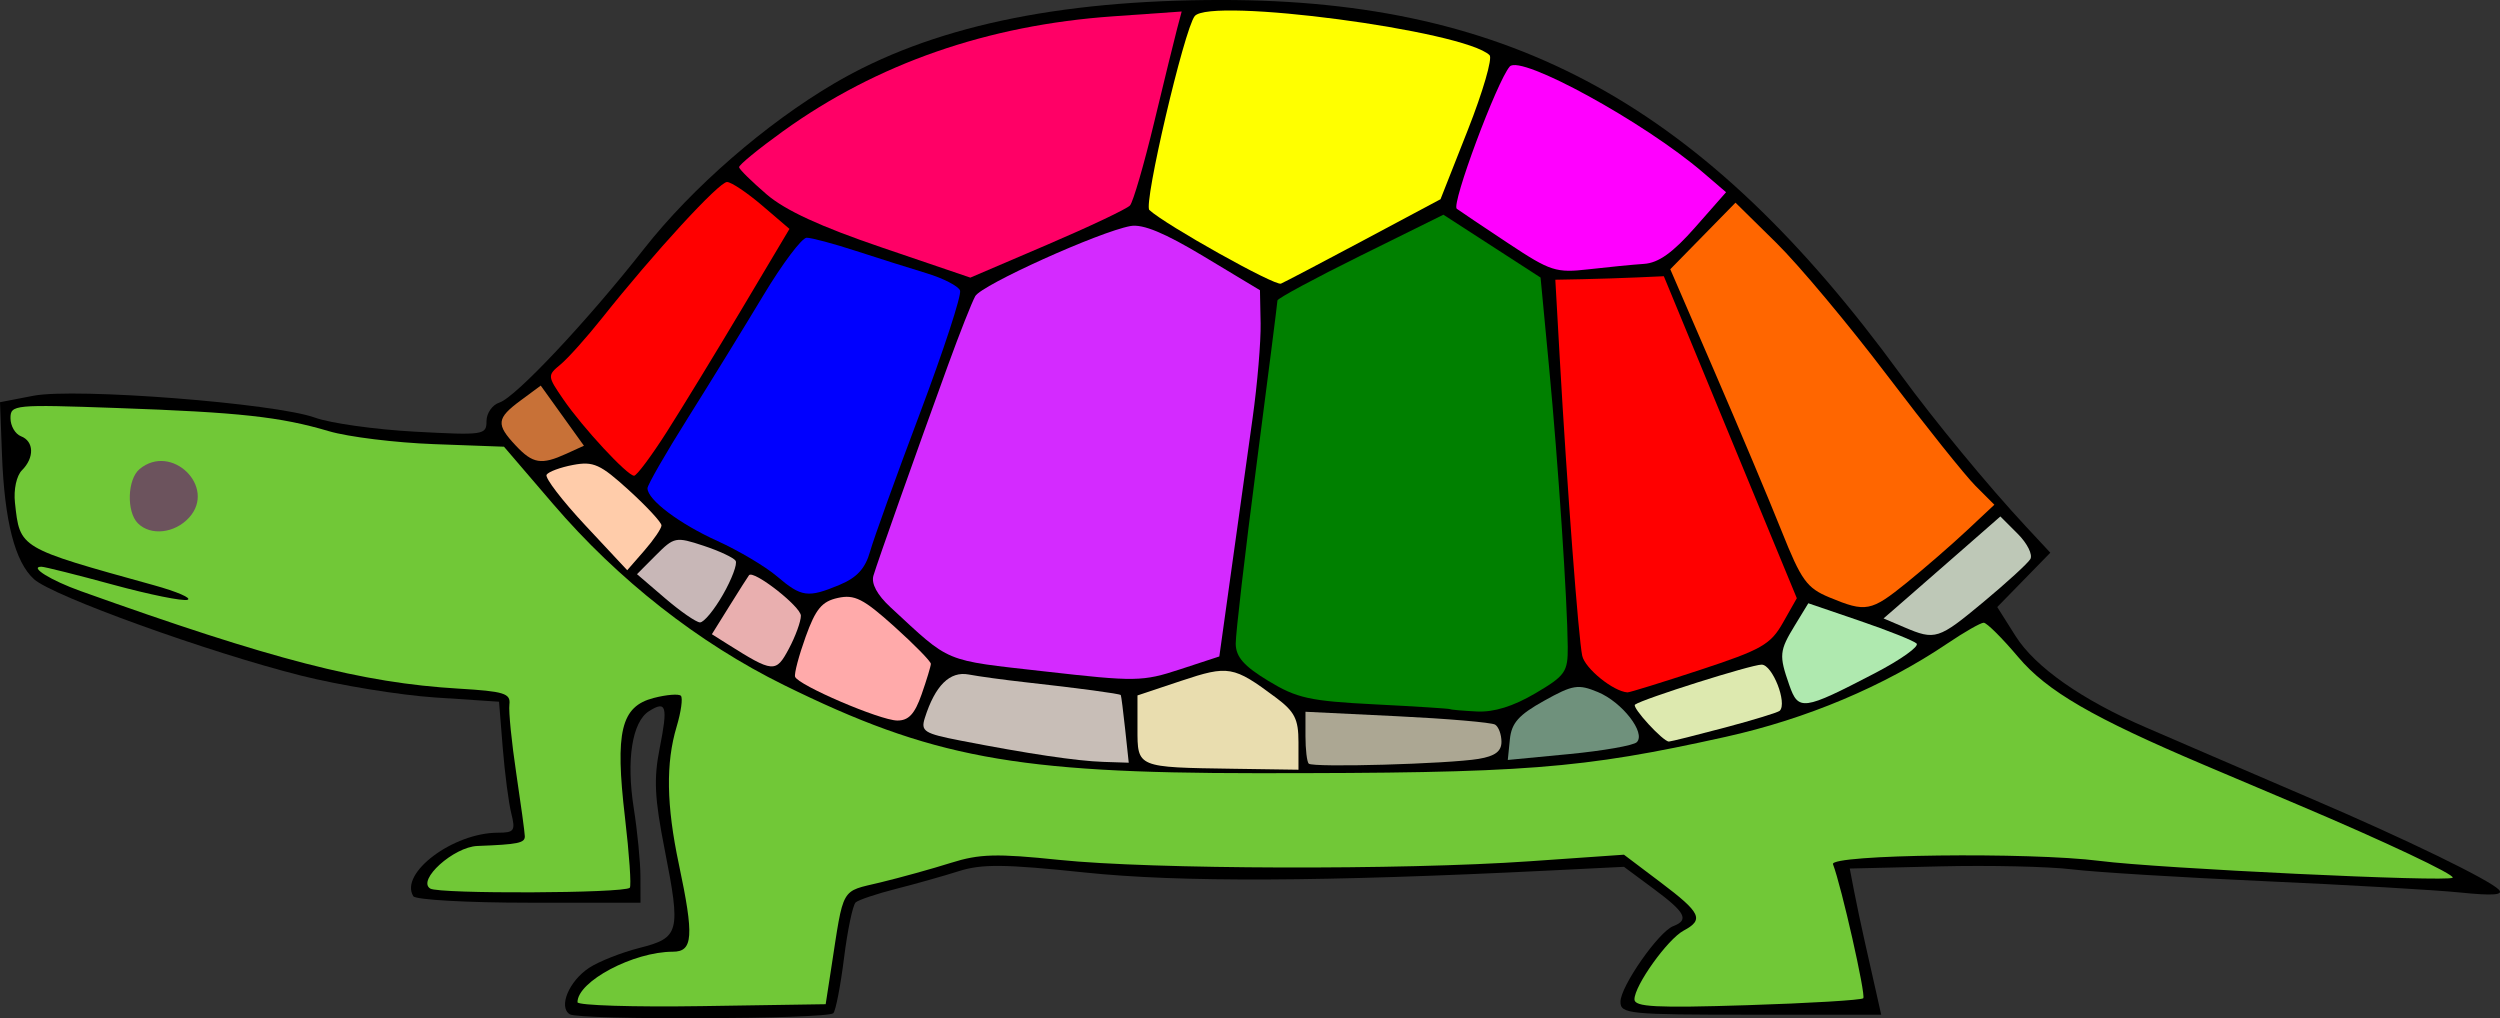 <?xml version="1.0" encoding="UTF-8" standalone="no"?>
<!-- Created with Inkscape (http://www.inkscape.org/) -->

<svg
   version="1.1"
   id="svg1"
   width="472.958"
   height="192.639"
   viewBox="0 0 472.958 192.639"
   sodipodi:docname="Turtle2c.svg"
   inkscape:version="1.3.2 (091e20ef0f, 2023-11-25)"
   xmlns:inkscape="http://www.inkscape.org/namespaces/inkscape"
   xmlns:sodipodi="http://sodipodi.sourceforge.net/DTD/sodipodi-0.dtd"
   xmlns="http://www.w3.org/2000/svg"
   xmlns:svg="http://www.w3.org/2000/svg">
  <rect x="0" y="0" width="472.958" height="192.639" fill="#333333" stroke="none"/>
  <defs
     id="defs1" />
  <sodipodi:namedview
     id="namedview1"
     pagecolor="#ffffff"
     bordercolor="#000000"
     borderopacity="0.25"
     inkscape:showpageshadow="2"
     inkscape:pageopacity="0.0"
     inkscape:pagecheckerboard="0"
     inkscape:deskcolor="#d1d1d1"
     showgrid="false"
     inkscape:zoom="1.4702451"
     inkscape:cx="173.78055"
     inkscape:cy="164.25833"
     inkscape:window-width="1920"
     inkscape:window-height="1011"
     inkscape:window-x="0"
     inkscape:window-y="0"
     inkscape:window-maximized="1"
     inkscape:current-layer="layer2" />
  <g
     inkscape:groupmode="layer"
     id="layer2"
     inkscape:label="Layer 1">
    <path
       style="fill:#000000;stroke-width:4.138"
       d="m -242.392,62.45 c -2.21,-1.366 -0.154,-6.295 3.671,-8.801 1.837,-1.204 6.113,-2.892 9.5,-3.751 7.597,-1.927 7.857,-2.94 4.778,-18.603 -1.92,-9.764 -2.097,-13.385 -0.943,-19.202 1.577,-7.948 1.257,-9.059 -2.014,-6.996 -3.203,2.02 -4.336,9.214 -2.893,18.366 0.689,4.37 1.257,10.18 1.263,12.911 l 0.01,4.966 h -21.11 c -11.61,0 -21.451,-0.551 -21.867,-1.225 -2.689,-4.351 7.525,-12.018 16.011,-12.018 3.089,0 3.346,-0.37 2.525,-3.642 -0.502,-2.003 -1.23,-7.578 -1.617,-12.39 l -0.704,-8.748 -12.111,-0.803 c -6.661,-0.442 -18.07,-2.304 -25.353,-4.138 -17.574,-4.425 -46.958,-15.033 -50.507,-18.233 -3.605,-3.251 -5.591,-10.964 -6.063,-23.556 l -0.373,-9.932 6.32,-1.221 c 7.928,-1.531 45.721,1.408 53.272,4.143 2.913,1.055 11.405,2.248 18.871,2.651 13.067,0.705 13.574,0.631 13.574,-2 0,-1.503 1.107,-3.084 2.459,-3.513 3.017,-0.957 16.638,-15.443 27.336,-29.071 9.092,-11.582 23.05,-23.714 36.062,-31.345 18.063,-10.594 41.975,-15.736 73.189,-15.738 55.083,-0.004 91.351,19.988 128.439,70.797 6.368,8.725 16.55,21.079 23.739,28.803 l 4.622,4.966 -5.019,5.14 -5.019,5.14 3.472,5.499 c 3.698,5.857 12.58,12.089 24.569,17.239 4.006,1.72 9.691,4.176 12.633,5.457 2.942,1.281 11.583,4.996 19.202,8.256 17.343,7.422 33.254,15.155 35.018,17.02 0.958,1.013 -1.14,1.168 -7.261,0.539 C 110.552,38.932 93.866,37.963 78.207,37.266 62.547,36.569 46.16,35.562 41.79,35.029 37.42,34.495 26.174,34.242 16.799,34.467 l -17.045,0.409 0.812,4.226 c 0.447,2.324 1.352,6.609 2.011,9.523 0.659,2.913 1.632,7.234 2.162,9.601 l 0.964,4.304 H -18.961 c -23.115,0 -24.664,-0.154 -24.664,-2.45 0,-2.904 7.217,-13.245 9.985,-14.307 3.064,-1.176 2.324,-2.588 -3.695,-7.05 l -5.628,-4.172 -13.905,0.691 c -43.11,2.143 -70.159,2.261 -88.063,0.385 -15.193,-1.592 -19.496,-1.639 -23.837,-0.264 -2.913,0.923 -8.277,2.436 -11.918,3.362 -3.642,0.926 -7.07,2.074 -7.618,2.551 -0.548,0.477 -1.541,5.206 -2.207,10.509 -0.666,5.303 -1.579,10.01 -2.029,10.46 -1.137,1.137 -48.032,1.33 -49.852,0.205 z"
       id="path1"
       transform="translate(350.189,129.437)" />
    <path
       style="fill:#71c837;stroke-width:4.138"
       d="m -192.963,53.922 c 2.456,-15.89 1.71,-14.575 9.312,-16.414 3.816,-0.923 9.823,-2.59 13.349,-3.704 5.404,-1.707 8.626,-1.796 20.526,-0.562 17.365,1.8 64.854,1.94 88.936,0.261 l 17.877,-1.246 6.952,5.247 c 7.634,5.762 8.236,7.03 4.329,9.121 -3.033,1.623 -9.295,10.381 -9.295,13 0,1.441 4.033,1.65 21.321,1.104 C -7.928,60.359 1.955,59.768 2.308,59.415 2.846,58.877 -1.814,38.242 -3.418,34.058 -4.13,32.201 33.82,31.734 47.087,33.437 58.149,34.858 112.92,37.464 113.812,36.613 114.364,36.085 100.852,29.702 84.828,22.921 79.365,20.609 71.32,17.201 66.95,15.348 45.701,6.336 37.077,1.334 31.614,-5.144 28.607,-8.71 25.673,-11.628 25.096,-11.628 c -0.578,0 -3.637,1.746 -6.799,3.879 C 6.215,0.405 -8.421,6.572 -23.761,9.972 -51.204,16.055 -61.43,16.847 -112.486,16.837 -158.246,16.828 -174.027,13.886 -201.873,0.169 -218.019,-7.784 -233.238,-19.723 -245.573,-34.114 l -9.27,-10.814 -13.243,-0.486 c -7.283,-0.267 -16.222,-1.367 -19.864,-2.444 -9.245,-2.734 -16.833,-3.566 -40.059,-4.389 -19.55,-0.694 -20.195,-0.632 -20.195,1.932 0,1.457 0.894,2.991 1.986,3.411 2.475,0.95 2.564,4.051 0.185,6.43 -1.032,1.032 -1.598,3.653 -1.326,6.137 0.951,8.684 0.645,8.502 26.302,15.619 4.37,1.212 7.227,2.45 6.348,2.752 -0.878,0.301 -7.216,-0.983 -14.084,-2.854 -6.867,-1.871 -12.972,-3.402 -13.565,-3.402 -2.38,0 1.782,2.587 7.396,4.596 36.345,13.009 53.28,17.382 71.51,18.464 8.649,0.514 9.893,0.901 9.635,3 -0.164,1.326 0.418,7.178 1.293,13.005 0.875,5.827 1.604,11.19 1.622,11.918 0.03,1.287 -1.258,1.552 -8.968,1.846 -4.499,0.171 -11.482,6.477 -8.923,8.059 1.695,1.048 36.688,0.905 37.747,-0.154 0.319,-0.319 -0.091,-6.311 -0.911,-13.316 -1.901,-16.248 -0.764,-20.982 5.427,-22.587 2.432,-0.63 4.75,-0.818 5.151,-0.417 0.401,0.401 0.038,3.037 -0.807,5.857 -2.065,6.893 -1.934,14.862 0.427,26.009 2.893,13.658 2.694,16.553 -1.135,16.553 -7.449,0 -18.044,5.609 -18.044,9.553 0,0.606 10.564,0.939 23.476,0.74 l 23.476,-0.362 z"
       id="path2"
       transform="translate(350.189,129.437)" />
    <path
       style="fill:#6c535d;stroke-width:4.138"
       d="m -324.102,-30.433 c -2.187,-2.187 -1.997,-8.342 0.317,-10.263 6.033,-5.007 14.622,3.378 9.386,9.163 -2.715,3 -7.285,3.518 -9.703,1.1 z"
       id="path3"
       transform="translate(350.189,129.437)" />
    <g
       id="layer1"
       inkscape:label="01"
       transform="translate(350.189,129.437)"
       style="fill:#aa4400">
      <path
         style="fill:#ff00ff;stroke-width:4.138"
         d="m -39.159,-79.517 c 2.736,-0.182 5.447,-2.12 9.658,-6.903 l 5.855,-6.65 -4.361,-3.741 c -11.082,-9.508 -34.538,-22.365 -36.562,-20.042 -2.43,2.789 -11.113,26.114 -10.02,26.915 0.643,0.471 5.027,3.413 9.742,6.536 7.997,5.297 9.019,5.627 15.229,4.909 3.661,-0.423 8.368,-0.883 10.46,-1.023 z"
         id="path24" />
      <path
         style="fill:#ff0066;stroke-width:4.138"
         d="m -136.416,-90.565 c 0.592,-0.649 2.653,-7.736 4.58,-15.748 1.927,-8.012 3.886,-16.002 4.353,-17.757 l 0.85,-3.19 -12.979,0.912 c -23.77,1.671 -44.654,8.94 -62.438,21.734 -4.636,3.335 -8.379,6.403 -8.317,6.817 0.062,0.414 2.402,2.719 5.2,5.123 3.54,3.04 10.18,6.103 21.82,10.065 l 16.731,5.695 14.563,-6.235 c 8.009,-3.43 15.047,-6.767 15.638,-7.416 z"
         id="path23" />
      <path
         style="fill:#ffff00;stroke-width:4.138"
         d="m -92.097,-84.047 14.429,-7.699 5.171,-13.109 c 2.844,-7.21 4.693,-13.575 4.11,-14.144 -4.746,-4.633 -52.917,-11.009 -55.786,-7.385 -1.991,2.514 -9.731,35.606 -8.578,36.674 3.064,2.836 23.766,14.418 24.9,13.931 0.728,-0.313 7.817,-4.033 15.754,-8.268 z"
         id="path22" />
      <path
         style="fill:#c87137;stroke-width:4.138"
         d="m -243.04,-43.599 3.32,-1.513 -4.085,-5.688 -4.085,-5.688 -3.808,2.815 c -4.566,3.376 -4.69,4.517 -0.928,8.522 3.249,3.458 4.838,3.716 9.586,1.552 z"
         id="path21" />
      <path
         style="fill:#ff0000;stroke-width:4.138"
         d="m -224.053,-47.714 c 2.903,-4.552 9.315,-15.058 14.249,-23.347 l 8.971,-15.071 -5.155,-4.412 c -2.835,-2.427 -5.826,-4.435 -6.648,-4.462 -1.494,-0.05 -13.779,13.321 -23.68,25.773 -2.896,3.642 -6.416,7.575 -7.823,8.741 -2.517,2.085 -2.509,2.192 0.529,6.621 3.65,5.322 12.096,14.434 13.379,14.434 0.495,0 3.275,-3.724 6.178,-8.277 z"
         id="path20" />
      <path
         style="fill:#ffccaa;stroke-width:4.138"
         d="m -225.048,-30.038 c 0,-0.576 -2.774,-3.571 -6.164,-6.656 -5.405,-4.919 -6.704,-5.508 -10.548,-4.787 -2.411,0.452 -4.672,1.29 -5.025,1.86 -0.353,0.571 2.935,4.868 7.307,9.55 l 7.948,8.512 3.241,-3.716 c 1.782,-2.044 3.241,-4.187 3.241,-4.762 z"
         id="path19" />
      <path
         style="fill:#0000ff;stroke-width:4.138"
         d="m -191.328,-18.806 c 3.271,-1.367 4.84,-3.085 5.742,-6.29 0.682,-2.425 4.923,-14.186 9.424,-26.134 4.501,-11.949 7.92,-22.41 7.599,-23.247 -0.321,-0.837 -3.18,-2.31 -6.353,-3.272 -3.173,-0.962 -9.198,-2.866 -13.389,-4.231 -4.191,-1.365 -8.364,-2.481 -9.273,-2.481 -0.909,0 -4.606,4.916 -8.214,10.925 -3.609,6.009 -10.014,16.416 -14.233,23.127 -4.219,6.711 -7.671,12.715 -7.671,13.343 0,2.176 5.996,6.695 13.243,9.98 4.006,1.816 9.071,4.824 11.256,6.684 4.644,3.954 5.843,4.115 11.869,1.597 z"
         id="path18" />
      <path
         style="fill:#ff6600;stroke-width:4.138"
         d="m 10.533,-19.204 c 3.353,-2.71 8.454,-7.137 11.337,-9.837 l 5.241,-4.91 -3.563,-3.563 C 21.589,-39.474 14.051,-48.902 6.799,-58.466 -0.453,-68.03 -9.869,-79.284 -14.125,-83.475 l -7.738,-7.62 -6.169,6.296 -6.169,6.296 8.424,19.486 c 4.633,10.717 10.319,24.234 12.635,30.038 3.727,9.34 4.766,10.783 9.045,12.559 6.917,2.872 7.853,2.694 14.629,-2.784 z"
         id="path17" />
      <path
         style="fill:#c8b7b7;stroke-width:4.138"
         d="m -213.402,-16.968 c 1.671,-2.926 2.743,-5.795 2.384,-6.377 -0.36,-0.582 -3.098,-1.865 -6.084,-2.85 -5.24,-1.729 -5.555,-1.667 -9.005,1.795 l -3.575,3.587 5.297,4.543 c 2.913,2.498 5.893,4.56 6.621,4.582 0.728,0.022 2.691,-2.354 4.362,-5.28 z"
         id="path16" />
      <path
         style="fill:#bec8b7;stroke-width:4.138"
         d="m 25.068,-15.567 c 4.353,-3.623 8.331,-7.26 8.84,-8.083 0.509,-0.823 -0.557,-2.979 -2.369,-4.79 l -3.294,-3.294 -7.133,6.245 c -3.923,3.435 -8.895,7.776 -11.05,9.646 l -3.917,3.401 3.917,1.671 c 5.875,2.506 6.453,2.321 15.005,-4.796 z"
         id="path15" />
      <path
         style="fill:#e9afaf;stroke-width:4.138"
         d="m -198.674,-12.953 c -4.7e-4,-1.717 -8.952,-8.711 -9.811,-7.666 -0.173,0.21 -1.825,2.809 -3.671,5.775 l -3.357,5.392 2.847,1.795 c 8.761,5.524 9.257,5.565 11.711,0.966 1.255,-2.351 2.281,-5.169 2.281,-6.262 z"
         id="path14" />
      <path
         style="fill:#d42aff;stroke-width:4.138"
         d="m -117.174,-22.01 c 1.285,-9.221 3.07,-21.996 3.965,-28.39 0.896,-6.394 1.574,-14.438 1.507,-17.877 l -0.122,-6.253 -10.594,-6.375 c -7.443,-4.479 -11.579,-6.194 -13.905,-5.768 -5.924,1.086 -28.175,11.138 -29.365,13.265 -0.638,1.139 -2.956,7.014 -5.153,13.055 -6.015,16.543 -13.324,37.169 -14.109,39.818 -0.446,1.505 0.706,3.646 3.205,5.959 11.562,10.696 9.795,9.96 29.195,12.162 17.202,1.953 18.506,1.933 25.582,-0.387 l 7.456,-2.445 z"
         id="path13" />
      <path
         style="fill:#ff0000;stroke-width:4.138"
         d="m -28.575,-2.698 c 11.654,-3.833 13.346,-4.796 15.689,-8.931 l 2.626,-4.635 -12.58,-30.458 -12.58,-30.458 -5.095,0.228 c -2.802,0.125 -7.42,0.274 -10.263,0.331 l -5.169,0.103 0.84,14.898 c 1.352,23.971 3.549,53.061 4.249,56.247 0.53,2.413 5.881,6.743 8.559,6.925 0.364,0.025 6.54,-1.888 13.725,-4.251 z"
         id="path12" />
      <path
         style="fill:#afe9af;stroke-width:4.138"
         d="M 4.446,-2.047 C 9.398,-4.622 12.974,-7.167 12.391,-7.703 11.808,-8.239 6.963,-10.17 1.623,-11.993 l -9.709,-3.316 -2.535,4.158 c -2.957,4.849 -3.035,5.669 -1.076,11.287 C -9.963,5.114 -9.102,4.998 4.446,-2.047 Z"
         id="path11" />
      <path
         style="fill:#008000;stroke-width:4.138"
         d="m -59.762,1.75 c 5.733,-3.381 6.203,-4.056 6.164,-8.85 -0.069,-8.682 -1.804,-34.666 -3.52,-52.737 l -1.623,-17.089 -9.19,-5.945 -9.19,-5.945 -15.696,7.761 c -8.633,4.268 -15.698,8.079 -15.701,8.467 -0.003,0.388 -1.788,14.412 -3.968,31.164 -2.18,16.752 -3.947,31.948 -3.926,33.768 0.028,2.5 1.539,4.223 6.173,7.037 5.398,3.279 7.82,3.812 20.153,4.438 7.71,0.391 14.123,0.8 14.251,0.908 0.128,0.108 2.401,0.306 5.05,0.439 3.214,0.162 6.882,-0.975 11.023,-3.417 z"
         id="path10" />
      <path
         style="fill:#ffaaaa;stroke-width:4.138"
         d="m -175.843,1.945 c 0.955,-2.731 1.746,-5.337 1.758,-5.79 0.012,-0.453 -3.1,-3.631 -6.915,-7.061 -5.858,-5.266 -7.519,-6.109 -10.682,-5.414 -3.02,0.663 -4.2,2.087 -6.093,7.35 -1.291,3.59 -2.189,6.993 -1.996,7.563 0.537,1.585 16.057,8.24 19.315,8.282 2.147,0.028 3.317,-1.223 4.613,-4.929 z"
         id="path9" />
      <path
         style="fill:#dde9af;stroke-width:4.138"
         d="m -23.879,8.212 c 5.398,-1.435 10.073,-2.869 10.389,-3.185 1.464,-1.464 -1.38,-8.711 -3.424,-8.725 -1.928,-0.014 -22.458,6.469 -23.957,7.564 -0.673,0.491 5.333,7.031 6.416,6.987 0.419,-0.017 5.179,-1.206 10.576,-2.641 z"
         id="path8" />
      <path
         style="fill:#6f917c;stroke-width:4.138"
         d="m -40.534,10.972 c 1.756,-1.756 -2.763,-7.576 -7.36,-9.48 -3.741,-1.55 -4.725,-1.39 -10.198,1.657 -4.789,2.666 -6.141,4.19 -6.454,7.279 l -0.395,3.907 11.639,-1.117 c 6.402,-0.614 12.147,-1.625 12.768,-2.246 z"
         id="path7" />
      <path
         style="fill:#c8beb7;stroke-width:4.138"
         d="m -137.324,8.566 c -0.372,-3.46 -0.745,-6.389 -0.831,-6.509 -0.183,-0.259 -7.889,-1.294 -18.032,-2.422 -4.006,-0.445 -8.835,-1.105 -10.732,-1.465 -3.58,-0.68 -6.366,2.078 -8.309,8.222 -0.797,2.522 -0.142,2.937 6.761,4.281 12.815,2.496 21.972,3.86 27.014,4.025 l 4.803,0.157 z"
         id="path6" />
      <path
         style="fill:#aca793;stroke-width:4.138"
         d="m -70.441,14.127 c 3.091,-0.514 4.304,-1.423 4.304,-3.225 0,-1.381 -0.541,-2.845 -1.202,-3.253 -0.661,-0.408 -9.004,-1.123 -18.54,-1.588 L -103.216,5.216 v 4.6 c 0,2.53 0.276,4.876 0.614,5.214 0.775,0.775 26.394,0.056 32.161,-0.902 z"
         id="path5" />
      <path
         style="fill:#e9ddaf;stroke-width:4.138"
         d="m -104.54,10.951 c 0,-4.358 -0.717,-5.765 -4.304,-8.441 -7.988,-5.961 -8.938,-6.128 -17.877,-3.146 l -8.277,2.761 v 6.274 c 0,7.408 -0.185,7.331 18.209,7.602 l 12.249,0.18 z"
         id="path4" />
    </g>
  </g>
</svg>
